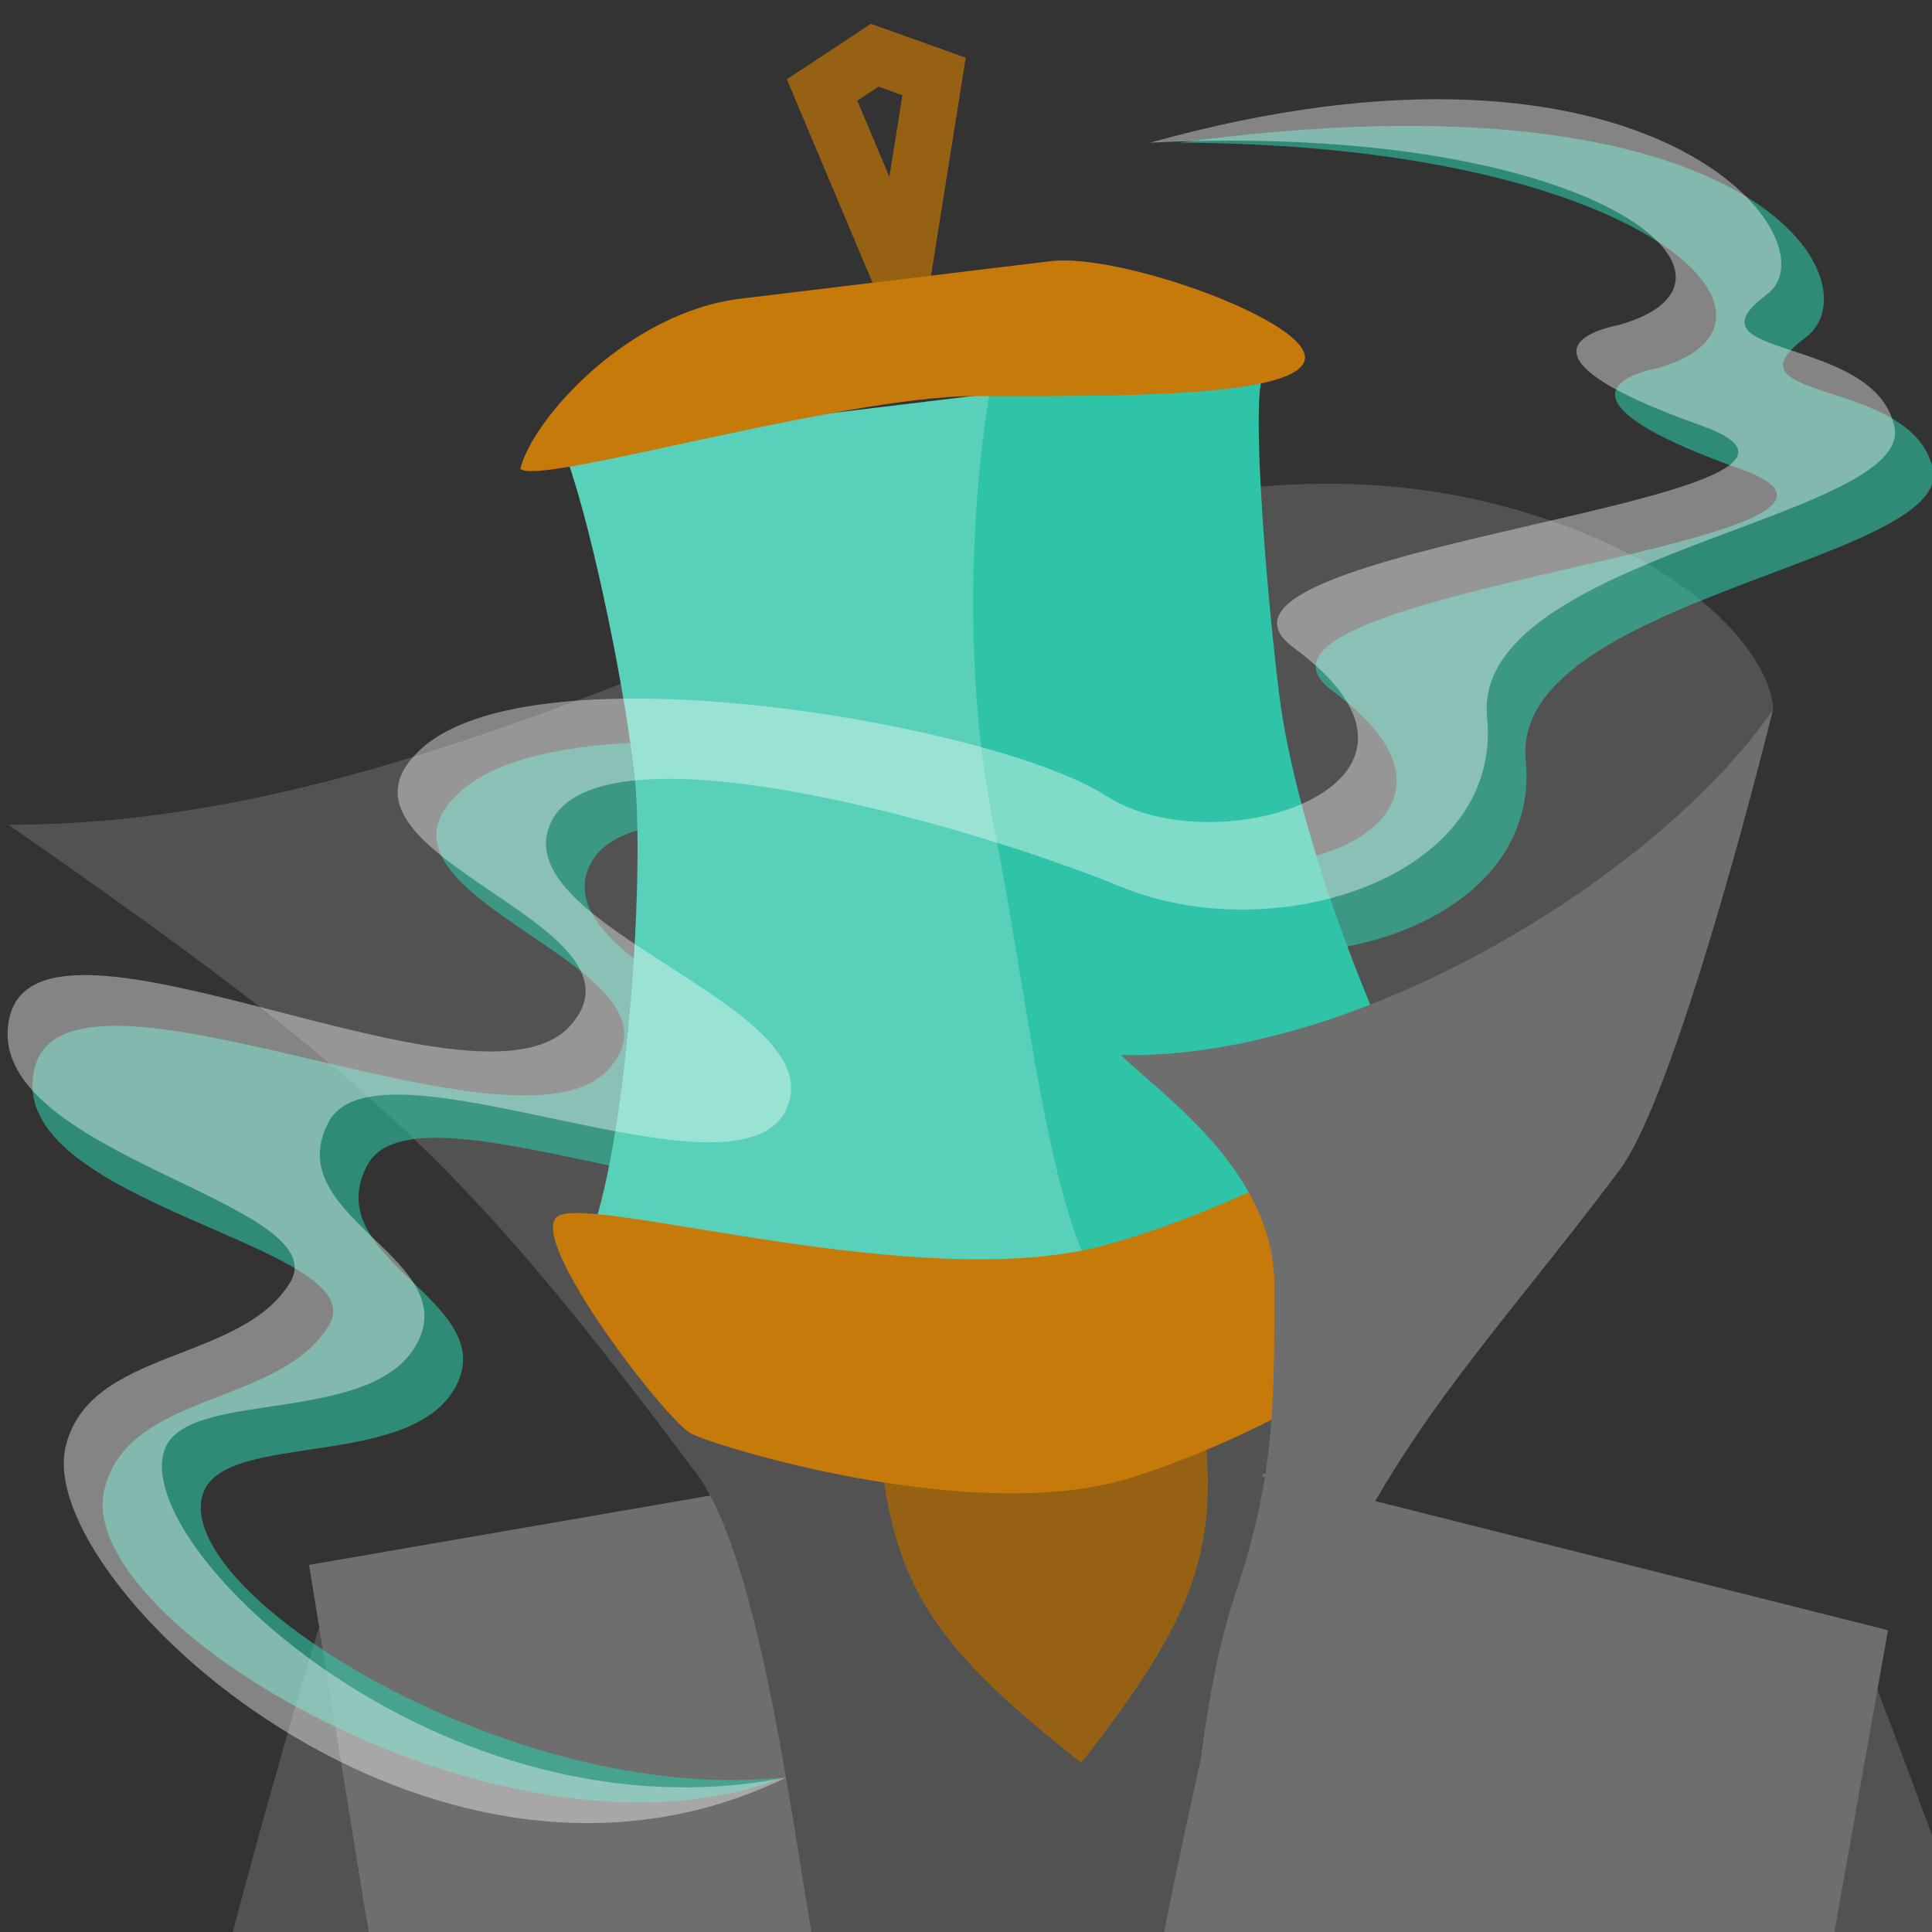 <svg width="100" height="100" viewBox="0 0 100 100" fill="none" xmlns="http://www.w3.org/2000/svg">
<rect x="0" y="0" width="100" height="100" fill="#333333" stroke="none"/>
<g clip-path="url(#clip0_3627_29750)">
<path d="M12.295 159.794C14.28 143.915 13.967 137.495 20.235 110.889L17.101 82.382C9.266 107.088 1.117 148.053 -3.584 151.854L-34.612 163.764C-32.523 165.664 -33.358 175.504 -34.612 183.106C-35.866 190.708 -29.911 205.912 -29.911 217.314C-29.911 224.174 -29.911 229.657 -29.911 238.316L-29.911 261.025C-25.209 249.622 -12.673 228.717 -7.972 213.514C-3.27 198.31 9.161 171.197 12.295 159.794Z" fill="#898989"/>
<path d="M12.295 159.794C14.28 143.915 13.967 137.495 20.235 110.889L17.101 82.382C9.266 107.088 1.117 148.053 -3.584 151.854L-34.612 163.764C-32.523 165.664 -33.358 175.504 -34.612 183.106C-35.866 190.708 -29.911 205.912 -29.911 217.314C-29.911 224.174 -29.911 229.657 -29.911 238.316L-29.911 261.025C-25.209 249.622 -12.673 228.717 -7.972 213.514C-3.27 198.31 9.161 171.197 12.295 159.794Z" fill="black" fill-opacity="0.4"/>
<path d="M106.677 167.749C102.707 155.839 100.722 143.93 92.783 116.141L96.753 86.367C106.677 112.171 118.586 149.884 124.541 153.854L168.209 175.688C165.563 177.673 160.667 183.628 162.255 191.568C163.843 199.508 156.3 215.387 156.3 227.296C156.3 234.46 156.3 240.188 156.3 249.231L156.3 272.95C150.345 261.04 132.481 233.251 126.526 217.372C120.571 201.492 110.646 179.658 106.677 167.749Z" fill="#898989"/>
<path d="M106.677 167.749C102.707 155.839 100.722 143.93 92.783 116.141L96.753 86.367C106.677 112.171 118.586 149.884 124.541 153.854L168.209 175.688C165.563 177.673 160.667 183.628 162.255 191.568C163.843 199.508 156.3 215.387 156.3 227.296C156.3 234.46 156.3 240.188 156.3 249.231L156.3 272.95C150.345 261.04 132.481 233.251 126.526 217.372C120.571 201.492 110.646 179.658 106.677 167.749Z" fill="black" fill-opacity="0.4"/>
<path d="M30.5 170.5L16 81L56.5 74L97.722 84.382L81.843 173.704C81.843 173.704 89.782 195.538 87.797 201.492C85.812 207.447 56.039 274.935 56.039 284.859C56.039 294.784 84.225 353.935 93.752 360.286C105.662 368.226 151.315 384.106 151.315 384.106L179.104 380.136L200.938 388.075L212.848 386.09L228.727 396.015L212.848 392.045L200.938 396.015L179.104 392.045L151.315 398C151.315 398 121.541 390.06 115.586 390.06C109.632 390.06 97.722 398 89.782 398C81.843 398 73.903 392.045 61.993 390.06C50.084 388.075 36.189 398 28.25 398C20.31 398 14.837 390.06 6.415 390.06C-5.494 390.06 -17.404 398 -29.313 398C-33.967 398 -53.132 393.606 -53.132 393.606L-74.966 398L-92.831 393.606L-108.71 398L-92.831 385.548L-74.966 390.06L-53.132 382.121H-25.343C-25.343 382.121 2.446 366.241 6.415 352.347C9.591 341.231 12.37 290.814 10.385 276.92C8.4 263.025 28.25 193.553 28.25 193.553L30.5 170.5Z" fill="#898989"/>
<path d="M30.5 170.5L16 81L56.5 74L97.722 84.382L81.843 173.704C81.843 173.704 89.782 195.538 87.797 201.492C85.812 207.447 56.039 274.935 56.039 284.859C56.039 294.784 84.225 353.935 93.752 360.286C105.662 368.226 151.315 384.106 151.315 384.106L179.104 380.136L200.938 388.075L212.848 386.09L228.727 396.015L212.848 392.045L200.938 396.015L179.104 392.045L151.315 398C151.315 398 121.541 390.06 115.586 390.06C109.632 390.06 97.722 398 89.782 398C81.843 398 73.903 392.045 61.993 390.06C50.084 388.075 36.189 398 28.25 398C20.31 398 14.837 390.06 6.415 390.06C-5.494 390.06 -17.404 398 -29.313 398C-33.967 398 -53.132 393.606 -53.132 393.606L-74.966 398L-92.831 393.606L-108.71 398L-92.831 385.548L-74.966 390.06L-53.132 382.121H-25.343C-25.343 382.121 2.446 366.241 6.415 352.347C9.591 341.231 12.37 290.814 10.385 276.92C8.4 263.025 28.25 193.553 28.25 193.553L30.5 170.5Z" fill="black" fill-opacity="0.2"/>
<path d="M0.46 42.698C19.944 56.234 24.279 60.563 36.189 76.442L63.978 78.427L91.767 36.744C91.767 34.759 89.013 29.871 79.858 26.819C54.605 18.401 30.234 42.698 0.46 42.698Z" fill="#898989"/>
<path d="M0.46 42.698C19.944 56.234 24.279 60.563 36.189 76.442L63.978 78.427L91.767 36.744C91.767 34.759 89.013 29.871 79.858 26.819C54.605 18.401 30.234 42.698 0.46 42.698Z" fill="black" fill-opacity="0.4"/>
<path d="M43.5 108C41.515 100.06 40.159 82.397 36.189 76.442H65.963C63.978 82.397 60.485 97.591 58.5 109.5C57.094 117.935 51.5 128.696 51.5 154.5C47.53 126.711 46.638 120.552 43.5 108Z" fill="#898989"/>
<path d="M43.5 108C41.515 100.06 40.159 82.397 36.189 76.442H65.963C63.978 82.397 60.485 97.591 58.5 109.5C57.094 117.935 51.5 128.696 51.5 154.5C47.53 126.711 46.638 120.552 43.5 108Z" fill="black" fill-opacity="0.4"/>
<path d="M93.462 17.468C97.091 14.767 91.096 3.3 61.026 7.385C85.278 7.47 94.069 16.733 85.798 19.054C83.06 19.62 81.394 21.184 90.06 24.264C100.891 28.115 61.871 30.533 68.969 35.766C78.533 42.818 64.973 47.124 59.264 43.432C53.555 39.739 29.643 35.55 23.757 41.032C17.872 46.515 36.293 50.011 31.512 55.329C26.732 60.647 3.442 48.283 1.78 55.329C0.117 62.375 19.578 64.44 17.01 68.626C14.442 72.814 6.605 71.999 5.396 77.123C3.745 84.12 26.5 97.5 40.5 92C26.5 93.5 8.727 82.38 10.518 77.281C11.672 73.996 21.663 76.193 23.716 71.503C25.58 67.245 16.424 65.092 19.024 60.289C21.625 55.486 40.199 65.046 42.702 59.654C45.205 54.262 28.009 50.211 30.512 44.819C33.015 39.427 52.147 44.905 60.046 48.144C67.944 51.383 79.793 47.712 78.973 39.353C78.152 30.993 101.113 29.058 100.045 24.264C98.977 19.471 88.926 20.843 93.462 17.468Z" fill="#2FC4A7" fill-opacity="0.6"/>
<path d="M42.551 4.658L46.676 14.45L48.347 3.957L45.274 2.859L42.551 4.658Z" stroke="#FAA21E" stroke-width="2.919"/>
<path d="M42.551 4.658L46.676 14.45L48.347 3.957L45.274 2.859L42.551 4.658Z" stroke="black" stroke-opacity="0.4" stroke-width="2.919"/>
<path d="M55.964 91.227C48.48 85.358 46.407 82.222 45.6 75.546L62.29 73.526C63.098 80.203 61.833 83.743 55.964 91.227Z" fill="#FAA21E"/>
<path d="M55.964 91.227C48.48 85.358 46.407 82.222 45.6 75.546L62.29 73.526C63.098 80.203 61.833 83.743 55.964 91.227Z" fill="black" fill-opacity="0.4"/>
<path d="M32.812 39.836C32.193 34.718 30.41 26.31 29.09 23.069L52.418 20.247C51.863 25.879 50.661 33.389 51.374 39.284C52.181 45.96 56.567 61.881 58.144 67.254C53.611 68.112 44.467 69.651 41.454 69.273C38.44 68.896 33.059 65.988 30.632 63.808C32.479 58.639 33.431 44.954 32.812 39.836Z" fill="#2FC4A7"/>
<path d="M32.812 39.836C32.193 34.718 30.41 26.31 29.09 23.069L52.418 20.247C51.863 25.879 50.661 33.389 51.374 39.284C52.181 45.96 56.567 61.881 58.144 67.254C53.611 68.112 44.467 69.651 41.454 69.273C38.44 68.896 33.059 65.988 30.632 63.808C32.479 58.639 33.431 44.954 32.812 39.836Z" fill="white" fill-opacity="0.2"/>
<path d="M65.323 19.603L51.393 19.444C50.616 23.247 49.534 33.208 51.415 42.626C53.296 52.043 54.2 62.651 57.142 66.972L66.287 64.576L74.027 58.559C71.268 53.637 67.082 43.146 66.193 35.798C65.385 29.122 64.861 20.896 65.323 19.603Z" fill="#2FC4A7"/>
<path d="M35.76 74.196C34.466 73.505 27.294 64.212 28.838 62.977C30.382 61.742 47.484 67 57 64.5C65.548 62.254 73.778 56.492 75.572 57.324C77.366 58.155 71.901 68.977 71.406 69.884C70.911 70.79 64.827 74.523 58.5 76.5C50.5 79 37.053 74.886 35.76 74.196Z" fill="#C57A09"/>
<path d="M50.5 20.5C43.5 20.5 27.658 25.218 26.936 24.257C27.556 21.709 32.482 16.167 38.331 15.46L46.677 14.45L54.386 13.517C58.042 13.075 68.206 16.765 67.513 18.703C66.82 20.642 56.945 20.5 50.5 20.5Z" fill="#C57A09"/>
<path d="M91.461 15.233C95.09 12.532 85.538 0.122 59.526 7.385C82.537 6.268 92.068 14.498 83.797 16.819C81.059 17.385 79.393 18.949 88.059 22.029C98.89 25.88 59.87 28.298 66.968 33.531C76.532 40.583 62.972 44.889 57.263 41.197C51.554 37.505 27.642 33.315 21.756 38.798C15.871 44.28 34.292 47.776 29.511 53.094C24.731 58.413 2.16 45.595 0.497 52.641C-1.165 59.687 17.577 62.205 15.009 66.392C12.441 70.579 4.604 69.764 3.395 74.888C1.744 81.885 22.212 101 40.701 92C23 95.5 6.726 80.145 8.517 75.046C9.671 71.761 19.662 73.958 21.715 69.268C23.579 65.011 14.423 62.858 17.023 58.054C19.624 53.252 38.198 62.811 40.701 57.419C43.204 52.027 26.008 47.976 28.511 42.584C31.014 37.192 50.146 42.67 58.045 45.909C65.944 49.148 77.792 45.478 76.972 37.118C76.151 28.758 99.119 26.858 98.051 22.064C96.984 17.271 86.925 18.608 91.461 15.233Z" fill="#FEFEFE" fill-opacity="0.4"/>
<path d="M58.023 54.608C70.297 54.881 85.849 45.325 91.767 36.744C89.782 44.683 86.209 57.387 83.827 60.563C77.17 69.44 71.918 74.457 67.948 84.382C63.978 94.306 60.008 108.201 60.008 108.201C61.993 94.306 61.993 88.352 63.978 82.397C65.963 76.442 65.963 72.794 65.963 66.517C65.963 60.563 60.008 56.593 58.023 54.608Z" fill="#898989"/>
<path d="M58.023 54.608C70.297 54.881 85.849 45.325 91.767 36.744C89.782 44.683 86.209 57.387 83.827 60.563C77.17 69.44 71.918 74.457 67.948 84.382C63.978 94.306 60.008 108.201 60.008 108.201C61.993 94.306 61.993 88.352 63.978 82.397C65.963 76.442 65.963 72.794 65.963 66.517C65.963 60.563 60.008 56.593 58.023 54.608Z" fill="black" fill-opacity="0.2"/>
</g>
<defs>
<clipPath id="clip0_3627_29750">
<rect width="100" height="100" fill="white"/>
</clipPath>
</defs>
</svg>
